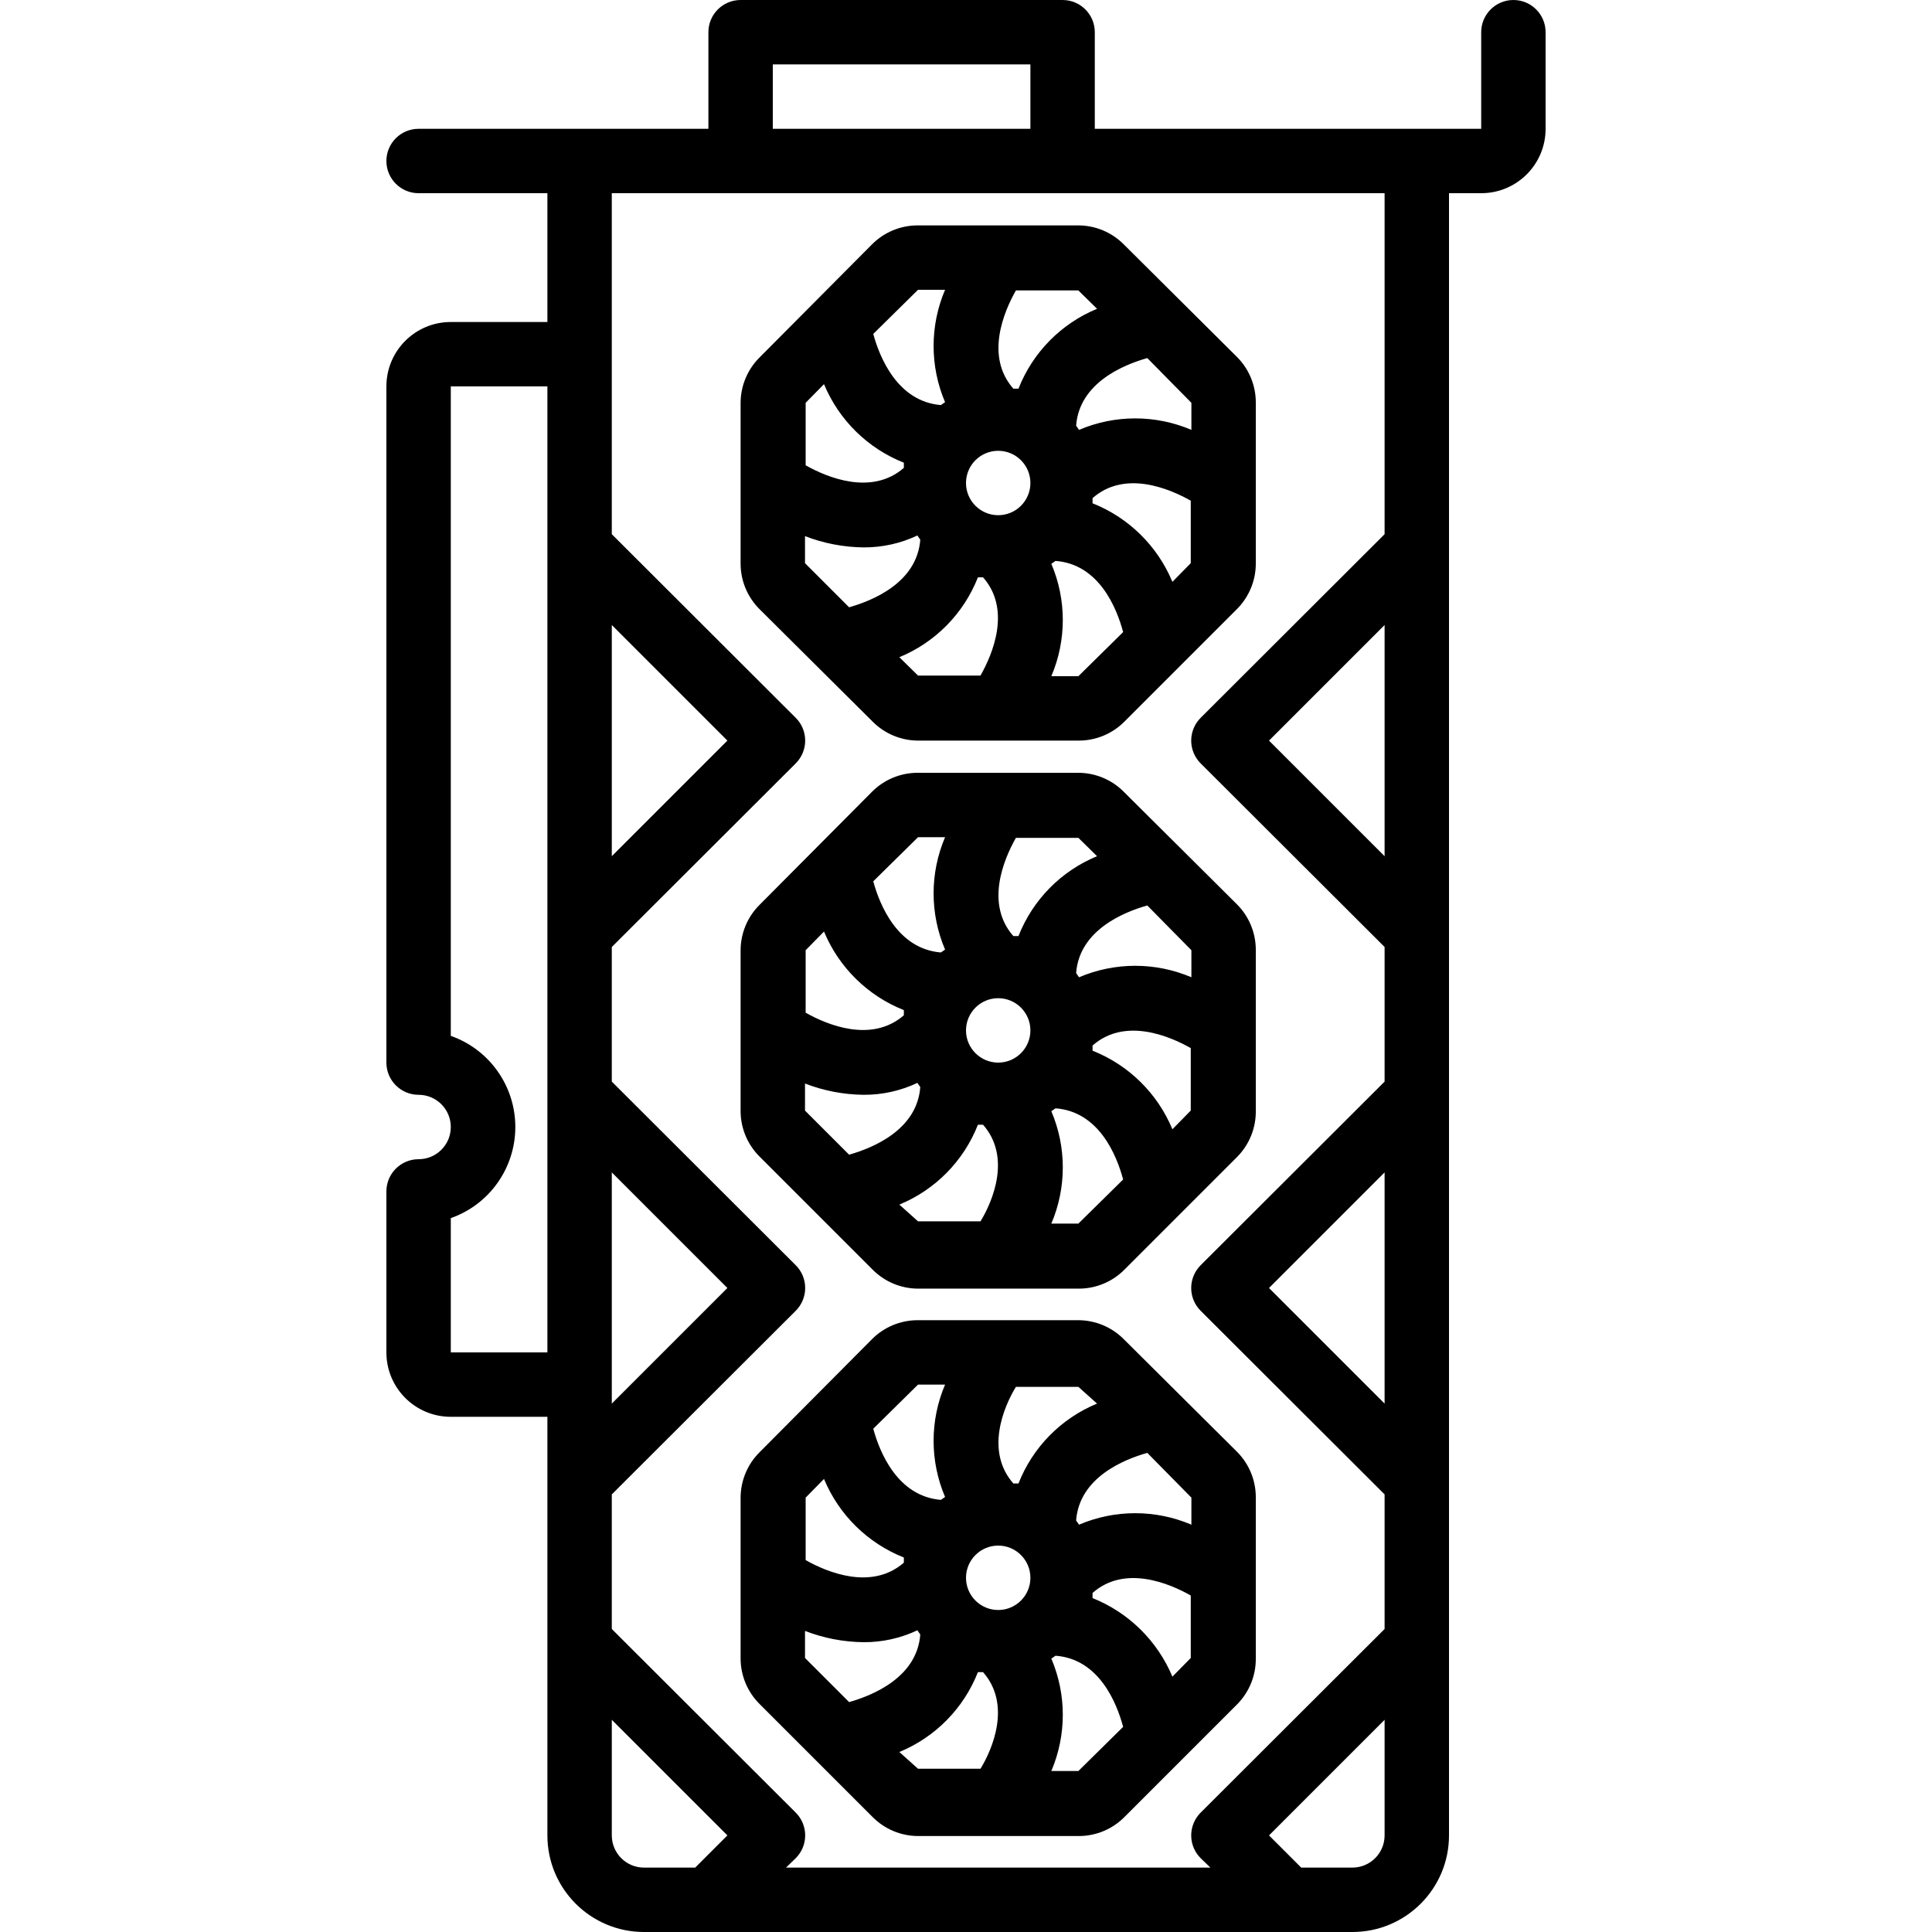 <svg height="512" viewBox="0 0 36 60" width="512" xmlns="http://www.w3.org/2000/svg"><g id="Page-1" fill="none" fill-rule="evenodd"><g id="004---Graphics-Card" fill="rgb(0,0,0)" fill-rule="nonzero"><path id="Shape" d="m2 44h3v13c0 1.657 1.343 3 3 3h22c1.657 0 3-1.343 3-3v-51h1c1.105 0 2-.895 2-2v-3c0-.552-.448-1-1-1s-1 .448-1 1v3h-12v-3c0-.552-.448-1-1-1h-10c-.552 0-1 .448-1 1v3h-9c-.552 0-1 .448-1 1s.448 1 1 1h4v4h-3c-1.105 0-2 .895-2 2v21c0 .552.448 1 1 1s1 .448 1 1-.448 1-1 1-1 .448-1 1v5c0 1.105.895 2 2 2zm5-24.59 3.59 3.59-3.59 3.59zm0 23.59v-6.59l3.59 3.59-3.59 3.59zm0 14v-3.59l3.59 3.59-1 1h-1.59c-.552 0-1-.448-1-1zm23 1h-1.59l-1-1 3.59-3.59v3.59c0 .552-.448 1-1 1zm1-14.41-3.59-3.59 3.59-3.59zm0-17-3.59-3.59 3.59-3.59zm-19-24.59h8v2h-8zm-1 4h20v10.59l-5.71 5.7c-.189.188-.296.443-.296.71s.106.522.296.71l5.71 5.7v4.18l-5.71 5.7c-.189.188-.296.443-.296.71s.106.522.296.71l5.71 5.7v4.18l-5.71 5.7c-.189.188-.296.443-.296.71s.106.522.296.71l.3.29h-13.18l.3-.29c.189-.188.296-.443.296-.71s-.106-.522-.296-.71l-5.71-5.7v-4.18l5.71-5.7c.189-.188.296-.443.296-.71s-.106-.522-.296-.71l-5.71-5.7v-4.18l5.71-5.7c.189-.188.296-.443.296-.71s-.106-.522-.296-.71l-5.71-5.7v-10.59zm-9 31.83c1.201-.422 2.004-1.557 2.004-2.83s-.804-2.408-2.004-2.83v-20.17h3v30h-3z"/><path id="Shape" d="m15.1 22.41c.373.376.88.588 1.41.59h5c.53-.002 1.037-.214 1.41-.59l3.51-3.51c.368-.377.573-.883.57-1.41v-5c-.002-.53-.214-1.037-.59-1.41l-3.51-3.49c-.373-.376-.88-.588-1.41-.59h-5c-.53.002-1.037.214-1.41.59l-3.49 3.51c-.376.373-.588.88-.59 1.41v5c.002.53.214 1.037.59 1.41zm-2.1-5.76c.581.225 1.197.343 1.82.35.577.003 1.148-.123 1.67-.37l.09.13c-.1 1.33-1.47 1.89-2.21 2.1l-1.37-1.37zm5-1.65c0-.552.448-1 1-1s1 .448 1 1-.448 1-1 1-1-.448-1-1zm-2.07 5.41c1.117-.46 1.998-1.356 2.44-2.48h.16c.88 1 .3 2.38-.08 3.05h-1.94zm4.72.59c.475-1.115.475-2.375 0-3.49l.13-.09c1.35.1 1.9 1.46 2.1 2.21l-1.39 1.37zm3.76-2.93c-.463-1.115-1.358-1.995-2.48-2.44 0-.05 0-.11 0-.16 1-.88 2.38-.3 3.05.08v1.94zm.59-4.72c-1.115-.475-2.375-.475-3.49 0l-.09-.13c.1-1.33 1.47-1.89 2.21-2.1l1.37 1.39zm-2.93-3.76c-1.117.46-1.998 1.356-2.44 2.48h-.16c-.88-1-.3-2.38.08-3.05h1.94zm-4.72-.59c-.475 1.115-.475 2.375 0 3.49l-.13.09c-1.34-.11-1.9-1.47-2.1-2.21l1.39-1.37zm-3.76 2.93c.463 1.115 1.358 1.995 2.48 2.44v.16c-1 .87-2.38.3-3.05-.08v-1.94z"/><path id="Shape" d="m21.49 24h-5c-.53.002-1.037.214-1.41.59l-3.49 3.51c-.376.373-.588.88-.59 1.41v5c.002.53.214 1.037.59 1.41l3.51 3.51c.373.376.88.588 1.41.59h5c.53-.002 1.037-.214 1.41-.59l3.51-3.51c.373-.382.578-.896.57-1.43v-5c-.002-.53-.214-1.037-.59-1.41l-3.51-3.49c-.373-.376-.88-.588-1.41-.59zm.58 2.59c-1.117.46-1.998 1.356-2.44 2.48h-.16c-.88-1-.3-2.38.08-3.05h1.94zm-2.07 5.41c0 .552-.448 1-1 1s-1-.448-1-1 .448-1 1-1 1 .448 1 1zm-2.65-6c-.475 1.115-.475 2.375 0 3.49l-.13.09c-1.34-.11-1.9-1.47-2.1-2.21l1.39-1.37zm-3.76 2.93c.463 1.115 1.358 1.995 2.48 2.44v.16c-1 .87-2.38.3-3.05-.08v-1.94zm-.59 4.72c.581.225 1.197.343 1.82.35.577.003 1.148-.123 1.67-.37l.09.13c-.1 1.33-1.47 1.89-2.21 2.1l-1.37-1.37zm2.93 3.76c1.117-.46 1.998-1.356 2.44-2.48h.16c.88 1 .3 2.38-.08 3h-1.94zm4.72.59c.475-1.115.475-2.375 0-3.49l.13-.09c1.35.1 1.9 1.46 2.1 2.21l-1.39 1.37zm3.76-2.93c-.463-1.115-1.358-1.995-2.48-2.44 0-.06 0-.11 0-.16 1-.88 2.38-.3 3.05.08v1.94zm.59-4.72c-1.115-.475-2.375-.475-3.49 0l-.09-.13c.1-1.33 1.47-1.89 2.21-2.1l1.37 1.39z"/><path id="Shape" d="m21.49 41h-5c-.53.002-1.037.214-1.41.59l-3.49 3.51c-.376.373-.588.88-.59 1.41v5c.002.53.214 1.037.59 1.41l3.51 3.51c.373.376.88.588 1.41.59h5c.53-.002 1.037-.214 1.41-.59l3.51-3.51c.373-.382.578-.896.57-1.43v-5c-.002-.53-.214-1.037-.59-1.41l-3.51-3.49c-.373-.376-.88-.588-1.41-.59zm.58 2.59c-1.117.46-1.998 1.356-2.44 2.48h-.16c-.88-1-.3-2.38.08-3h1.94zm-2.07 5.41c0 .552-.448 1-1 1s-1-.448-1-1 .448-1 1-1 1 .448 1 1zm-2.65-6c-.475 1.115-.475 2.375 0 3.49l-.13.09c-1.34-.11-1.9-1.47-2.1-2.21l1.39-1.37zm-3.76 2.93c.463 1.115 1.358 1.995 2.48 2.44v.16c-1 .87-2.38.3-3.05-.08v-1.94zm-.59 4.72c.581.225 1.197.343 1.82.35.577.003 1.148-.123 1.67-.37l.09.13c-.1 1.33-1.47 1.89-2.21 2.1l-1.37-1.37zm2.93 3.76c1.117-.46 1.998-1.356 2.44-2.48h.16c.88 1 .3 2.38-.08 3h-1.94zm4.72.59c.475-1.115.475-2.375 0-3.49l.13-.09c1.35.1 1.9 1.46 2.1 2.21l-1.39 1.37zm3.76-2.93c-.466-1.113-1.36-1.992-2.48-2.44 0-.05 0-.11 0-.16 1-.88 2.38-.3 3.05.08v1.94zm.59-4.72c-1.115-.475-2.375-.475-3.49 0l-.09-.13c.1-1.33 1.47-1.89 2.21-2.1l1.37 1.39z"/></g></g></svg>